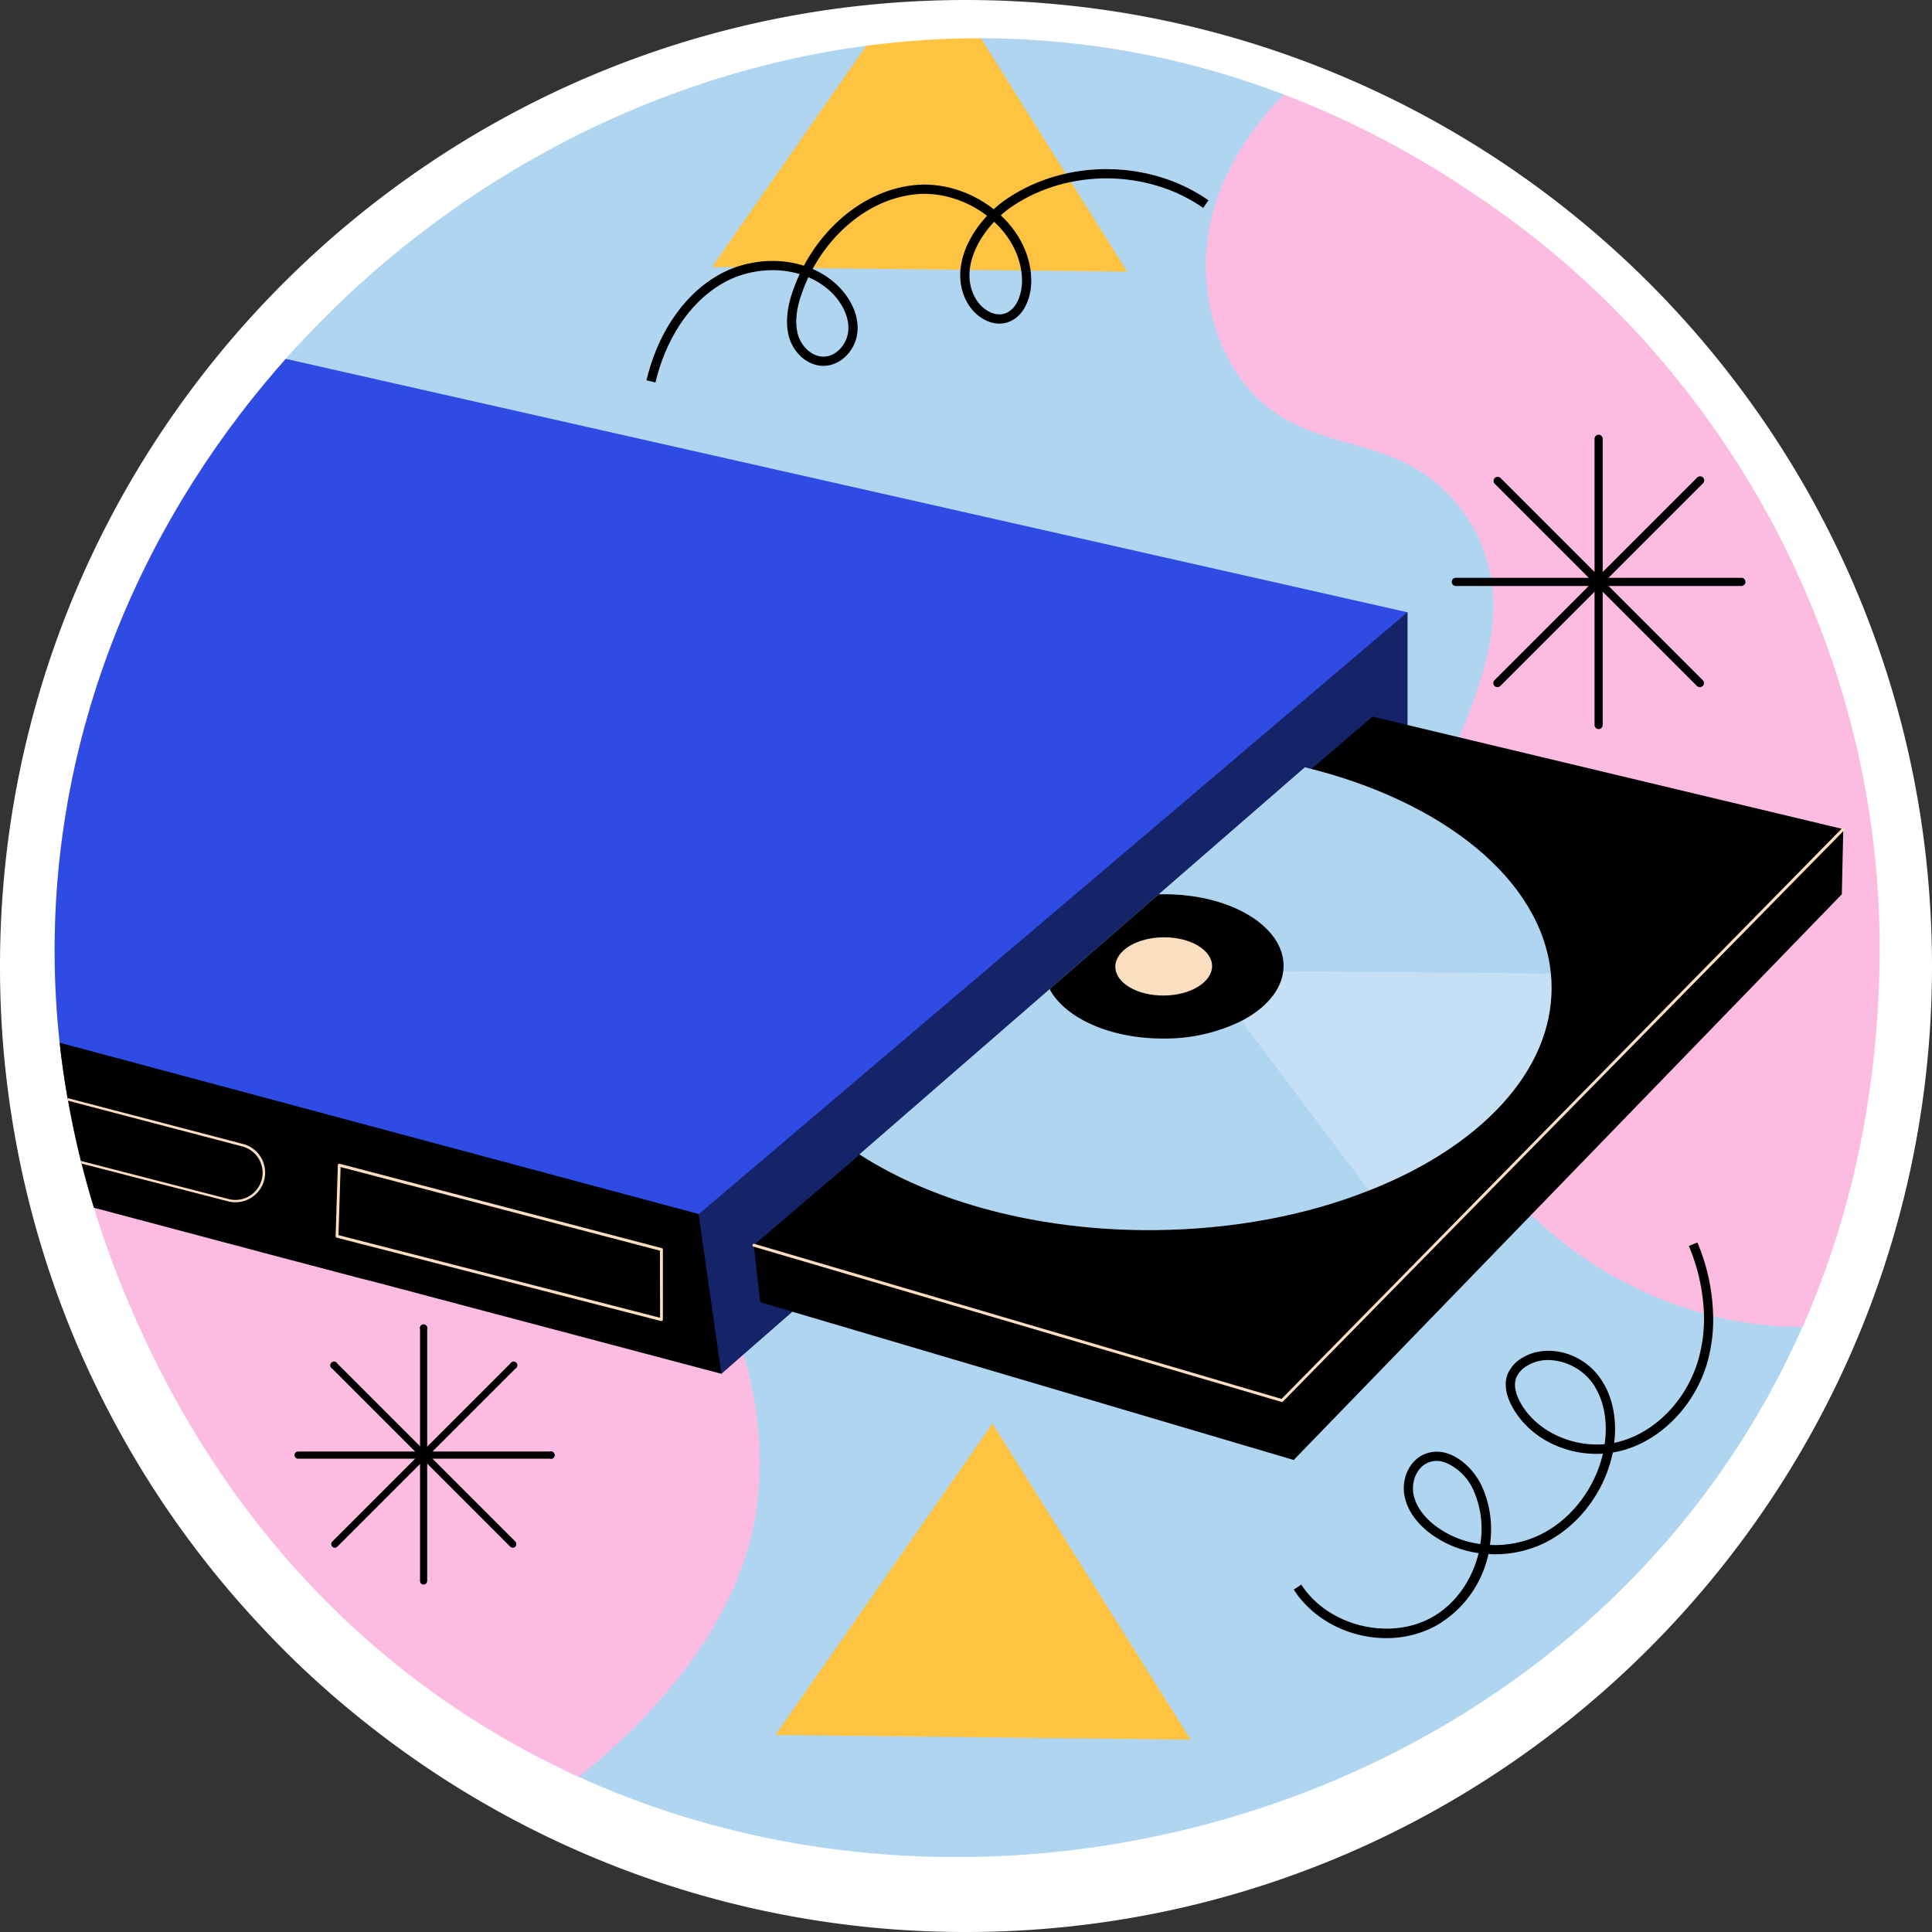 <svg xmlns="http://www.w3.org/2000/svg" viewBox="0 0 512 512"><rect x="0" y="0" width="512" height="512" fill="#333333" stroke="none"/><defs><style>.cls-1{fill:#fff;}.cls-2{fill:#b0d5f1;}.cls-3{fill:#fcbbe1;}.cls-4{fill:#fec341;}.cls-5{fill:#2e4ce4;}.cls-6{opacity:0.46;}.cls-7{opacity:0.27;}.cls-8{fill:#fbddbf;}.cls-9{fill:none;stroke:#000;stroke-miterlimit:10;stroke-width:2.45px;}</style></defs><title>Mesa de trabajo 4</title><g id="_03" data-name="03"><path class="cls-1" d="M256,512A255.05,255.05,0,0,1,96.05,455.88c-1.89-1.51-3.82-3.09-5.69-4.68a245.08,245.08,0,0,1-21.54-20.6,254.79,254.79,0,0,1-22.6-27.85l-2.34-3.39c-1.12-1.65-2.18-3.27-3.22-4.88A258.81,258.81,0,0,1,19.5,354.17,255.28,255.28,0,0,1,0,256C0,114.84,114.84,0,256,0a259.36,259.36,0,0,1,29.84,1.74A252.49,252.49,0,0,1,323.34,9,256.23,256.23,0,0,1,455.71,95.83c1.37,1.7,2.71,3.43,4.05,5.19a254.14,254.14,0,0,1,18.46,27.79c3.93,6.83,7.68,14.14,11.11,21.7a253.67,253.67,0,0,1,22.13,88.91c.36,5.44.54,11,.54,16.58C512,397.16,397.16,512,256,512Z"/><path class="cls-2" d="M478,350.84c-.11.28-.23.55-.35.82C423.13,475.39,270.12,523.9,153.37,470.89c-27.95-12.7-43.55-40-56.43-72.42-.31-.78-.62-1.56-.92-2.35-3.15-8.05-6.14-16.41-9.12-24.92-.27-.75-.53-1.51-.8-2.27l-2.92-8.38c-.25-.72-.5-1.44-.76-2.17-2.16-6.21-4.37-12.47-6.66-18.72-.59-1.63-1.19-3.25-1.81-4.88-.23-.64-.47-1.27-.72-1.91-2-5.28-4.07-10.55-6.26-15.76-.06-.16-.12-.31-.19-.47l-.06-.14Q63.81,309.62,61.1,303c-.11-.25-.21-.49-.3-.74s-.16-.37-.23-.56q-3.1-7.61-5.89-14.93c-27-70.82,17.62-187.79,21-191.63,39.48-44.43,94.41-75.09,153.81-83,4.7-.63,13.19,30.18,17.94,29.84,5.38-.38,7-31.84,12.46-31.84h0a225.28,225.28,0,0,1,80.34,14.91c17,6.46,11.49,35.48,27.84,46.53,23.62,15.58,41.38,31,54.46,47.93q1.11,1.42,2.16,2.88a136,136,0,0,1,11.19,18c.35.68.69,1.35,1,2q2.6,5.2,4.74,10.68c.29.72.57,1.44.84,2.17a159.74,159.74,0,0,1,6.66,22.91c.27,1.25.53,2.5.77,3.77a238.15,238.15,0,0,1,3.67,29.43c.46,6.81.7,13.91.76,21.35,0,1.89,0,3.81,0,5.75a73,73,0,0,0,1.4,14c.06.3.12.61.19.92.09.51.2,1,.31,1.53.83,3.85,1.9,7.76,3.11,11.7C468.72,296.78,487,328.77,478,350.84Z"/><path class="cls-3" d="M199.28,406.29c-4.14,17.78-14.52,33.6-26.91,47a165.67,165.67,0,0,1-19,17.59c-50-22.73-93.39-64.08-119.49-126.13a254.1,254.1,0,0,1-9-24.7q-1.8-5.87-3.27-11.7l-.18-.7q-2-8-3.41-16L17.9,291l-.09-.54q-1.23-7.09-2-14.13C9.06,214.18,28.45,155.8,63.73,109.65c.69-.91,1.39-1.82,2.1-2.72a89.71,89.71,0,0,1,9.36,5c19.39,11.85,33.86,33.7,32.66,57-.95,19.17-11.65,36.24-18.36,54.21s-8.52,40.69,5.26,54c11.34,10.93,28.77,11.39,43.76,16.19,14.79,4.74,27.52,14.09,37.55,26a104.22,104.22,0,0,1,10.79,15.48l.19.34a111.22,111.22,0,0,1,8.72,19.63c.46,1.38.9,2.78,1.3,4.18C201.55,374.28,202.89,390.72,199.28,406.29Z"/><path class="cls-3" d="M498.13,252.25c-.19,37.07-7.59,70.32-20.44,99.41-3,0-6-.14-9-.41-31-2.84-60.3-20.67-77.3-46.82s-21.42-60-12-89.69c6.52-20.54,19.37-40.62,15.72-61.83a42.06,42.06,0,0,0-21.62-29.67c-10.26-5.37-22.47-6.3-32.56-12-19.13-10.78-25.54-37-18.64-57.81,3.6-10.8,10-20.25,17.95-28.38A245.54,245.54,0,0,1,390.32,51.2C457,95.17,498.55,171.77,498.13,252.25Z"/><path d="M423.65,193.21a1.08,1.08,0,0,1-1.08-1.08V116.28a1.08,1.08,0,1,1,2.16,0v75.85A1.08,1.08,0,0,1,423.65,193.21Z"/><path d="M396.83,182.1a1.08,1.08,0,0,1-.77-1.85l53.64-53.63a1.09,1.09,0,1,1,1.54,1.53L397.6,181.79A1.08,1.08,0,0,1,396.83,182.1Z"/><path d="M461.58,155.29H385.72a1.09,1.09,0,0,1,0-2.17h75.86a1.09,1.09,0,0,1,0,2.17Z"/><path d="M450.47,182.1a1.08,1.08,0,0,1-.77-.31l-53.64-53.64a1.09,1.09,0,0,1,1.54-1.53l53.64,53.63a1.08,1.08,0,0,1-.77,1.85Z"/><path d="M112.31,419.92a.94.94,0,0,1-1-.95v-66.7a1,1,0,1,1,1.9,0V419A.94.94,0,0,1,112.31,419.92Z"/><path d="M88.73,410.16a1,1,0,0,1-.68-.28,1,1,0,0,1,0-1.35l47.17-47.17a1,1,0,1,1,1.35,1.35L89.4,409.88A1,1,0,0,1,88.73,410.16Z"/><path d="M145.66,386.57H79a.95.95,0,0,1,0-1.9h66.7a1,1,0,1,1,0,1.9Z"/><path d="M135.89,410.16a1,1,0,0,1-.67-.28L88.05,362.71a1,1,0,1,1,1.35-1.35l47.17,47.17a1,1,0,0,1,0,1.35A1,1,0,0,1,135.89,410.16Z"/><path class="cls-4" d="M298.72,72l-110-1.25,40.84-58.6a224.68,224.68,0,0,1,30.41-2Z"/><polygon class="cls-4" points="263.02 377.26 205.51 459.78 315.54 461.03 263.02 377.26"/><path d="M449.83,329.27l-2.27.93a50.9,50.9,0,0,1,4,17.91,39.5,39.5,0,0,1-1.64,12.75c-3.17,10.35-11.31,18.67-20.75,21.18-.46.12-.92.23-1.39.33.83-6.8-.62-13.13-4.14-17.73-4.92-6.44-14-8.58-20.23-4.8a9.17,9.17,0,0,0-3.89,4.36c-.92,2.41-.51,5.35,1.18,8.5,4.45,8.3,14.21,13.17,24.09,12.53-2.21,9.58-8.82,17.93-17.25,21.78a27.5,27.5,0,0,1-12.7,2.41,27.72,27.72,0,0,0-2.1-15.49c-1.83-4-5.29-7.37-8.83-8.64a8.61,8.61,0,0,0-6.82.27c-3.69,1.8-5.74,6.39-4.87,10.91s4.11,7.84,6.68,9.81a27.73,27.73,0,0,0,12.95,5.31c-1.72,7.11-6.16,13.61-12.53,17.1-11.35,6.21-27.45,2.12-34.46-8.75l-2,1.32c5.28,8.2,14.91,12.86,24.5,12.86a27.37,27.37,0,0,0,13.18-3.28,28.89,28.89,0,0,0,13.91-19,30,30,0,0,0,14.15-2.6c9.14-4.18,16.28-13.2,18.64-23.55.06-.25.12-.5.17-.76.82-.13,1.63-.31,2.44-.52,10.24-2.73,19.05-11.69,22.46-22.84A41.72,41.72,0,0,0,454,348.76,52.9,52.9,0,0,0,449.83,329.27ZM392.3,409.19a25.24,25.24,0,0,1-11.93-4.85c-2.23-1.71-5.05-4.55-5.77-8.33-.65-3.4.87-6.95,3.54-8.25a5.77,5.77,0,0,1,2.57-.6,7,7,0,0,1,2.36.44,14.16,14.16,0,0,1,7.42,7.35A25.14,25.14,0,0,1,392.3,409.19Zm32.94-26.47c-9,.78-18.38-3.67-22.4-11.18-.94-1.74-1.88-4.28-1-6.47a6.74,6.74,0,0,1,2.87-3.13,10.67,10.67,0,0,1,5.59-1.52,15,15,0,0,1,11.43,5.7C424.92,370.36,426.18,376.31,425.24,382.72Z"/><path class="cls-5" d="M373,162.26,360.16,193l-1.91,4.6-8.42,6.84L309.72,237l-22.66,18.41-8.7,7.07L269.05,270l-80.27,65.22-1.79-.47-.14,0-11.16-2.92-.77-.2L90.28,309.45l-.76-.2-28.95-7.59L17.81,290.45q-1.23-7.09-2-14.13C9.06,214.18,28.45,155.8,63.73,109.65c.69-.91,1.39-1.82,2.1-2.72q4.77-6.06,9.88-11.83Z"/><path d="M373,162.26v42.37l-6.32,5.54-36.42,31.94-11.09,9.73-13.48,11.83-11.09,9.72-41.16,36.1-6.84,6-23.77,20.85-.69.6-.24.22-11.92,10.45L197.06,358.9l-5.89,5.17,0,0-76.78-20.34-2.43-.65-13.73-3.63L96,338.9l-22.79-6-1.63-.44-2.08-.55L24.88,320.06q-1.8-5.87-3.27-11.7l-.18-.7q-2-8-3.41-16L17.9,291l-.09-.54q-1.23-7.09-2-14.13l38.86,10.41,121.38,32.54,9.06,2.43.12,0,1.7-1.45Z"/><g class="cls-6"><polygon class="cls-5" points="372.96 162.26 372.96 204.63 191.17 364.06 185.11 321.6 372.96 162.26"/></g><polygon points="199.76 329.97 344.52 377.04 488.49 219.73 363.74 189.92 199.76 329.97"/><polygon points="201.47 345.1 199.76 329.97 488.49 219.73 488.1 236.99 342.84 386.91 201.47 345.1"/><path class="cls-2" d="M411.18,261.5c.19,22.53-19.11,42.49-48.39,54C346.44,322,327,325.8,306,326c-30.93.26-58.82-7.5-78.26-20.08l50.38-43.76L307.06,237l38.74-33.66c36.47,8.87,62.71,29.72,65.19,54.59C411.11,259.12,411.17,260.31,411.18,261.5Z"/><g class="cls-7"><path class="cls-1" d="M411.18,261.5c.19,22.53-19.11,42.49-48.39,54l-35.36-47.07,8-11.1L411,258C411.11,259.12,411.17,260.31,411.18,261.5Z"/></g><path d="M340.16,255.85a11.38,11.38,0,0,1-.1,1.54c-.64,5.24-4.79,9.91-11.06,13.16a45.67,45.67,0,0,1-20.45,4.67c-14.2.12-26.27-5.38-30.39-13.09L307.06,237l1.17,0C325.77,236.85,340.07,245.29,340.16,255.85Z"/><path class="cls-8" d="M321.22,256c0,4.26-5.68,7.77-12.76,7.83s-12.86-3.35-12.89-7.61,5.68-7.77,12.76-7.83S321.19,251.74,321.22,256Z"/><path class="cls-8" d="M339.75,371.53l-.11,0-140-41.17a.39.39,0,0,1,.22-.74l139.77,41.11L488.21,219.46a.39.39,0,0,1,.55,0,.38.38,0,0,1,0,.54L340,371.41A.39.39,0,0,1,339.75,371.53Z"/><path class="cls-8" d="M175.4,330.77,90,308.41a.37.37,0,0,0-.32.07.39.39,0,0,0-.16.29v.48l-.58,18.35a.41.41,0,0,0,.29.39L96,329.74l2.17.55,21.12,5.43,2.45.63,53.45,13.74h.1a.4.4,0,0,0,.23-.08.39.39,0,0,0,.15-.31V331.15A.4.4,0,0,0,175.4,330.77Zm-.48,18.45-52.53-13.5-2.45-.63L98.19,329.5,96,328.94l-6.3-1.62.56-17.87v-.17l84.63,22.16Z"/><path class="cls-8" d="M64.37,303.16l-3.57-.94L17.9,291l.12.69L61.1,303l3.11.82a7.2,7.2,0,0,1,2.59,12.66l-.08.06a7.18,7.18,0,0,1-6.13,1.22L21.43,307.66l.18.7,38.82,10a7.88,7.88,0,0,0,2,.25A7.72,7.72,0,0,0,67,317.11l.22-.16a7.84,7.84,0,0,0-2.82-13.79Z"/><path class="cls-9" d="M172.51,101.07c2.58-10.87,8.62-21.38,18.29-27s23.23-5,30.92,3.07C224.48,80.08,226.42,84,226,88s-3.78,7.74-7.79,7.74c-3.83,0-7.07-3.33-8-7S210,81,211.3,77.42C216,63.8,227.75,52,242.08,50.31s29.81,9.54,30,24c0,4.1-1.66,8.83-5.6,10-3.5,1-7.2-1.44-9-4.58-5.14-8.89,1.58-20.31,10.08-26.06,15.26-10.32,36.89-10.15,52,.42"/></g></svg>